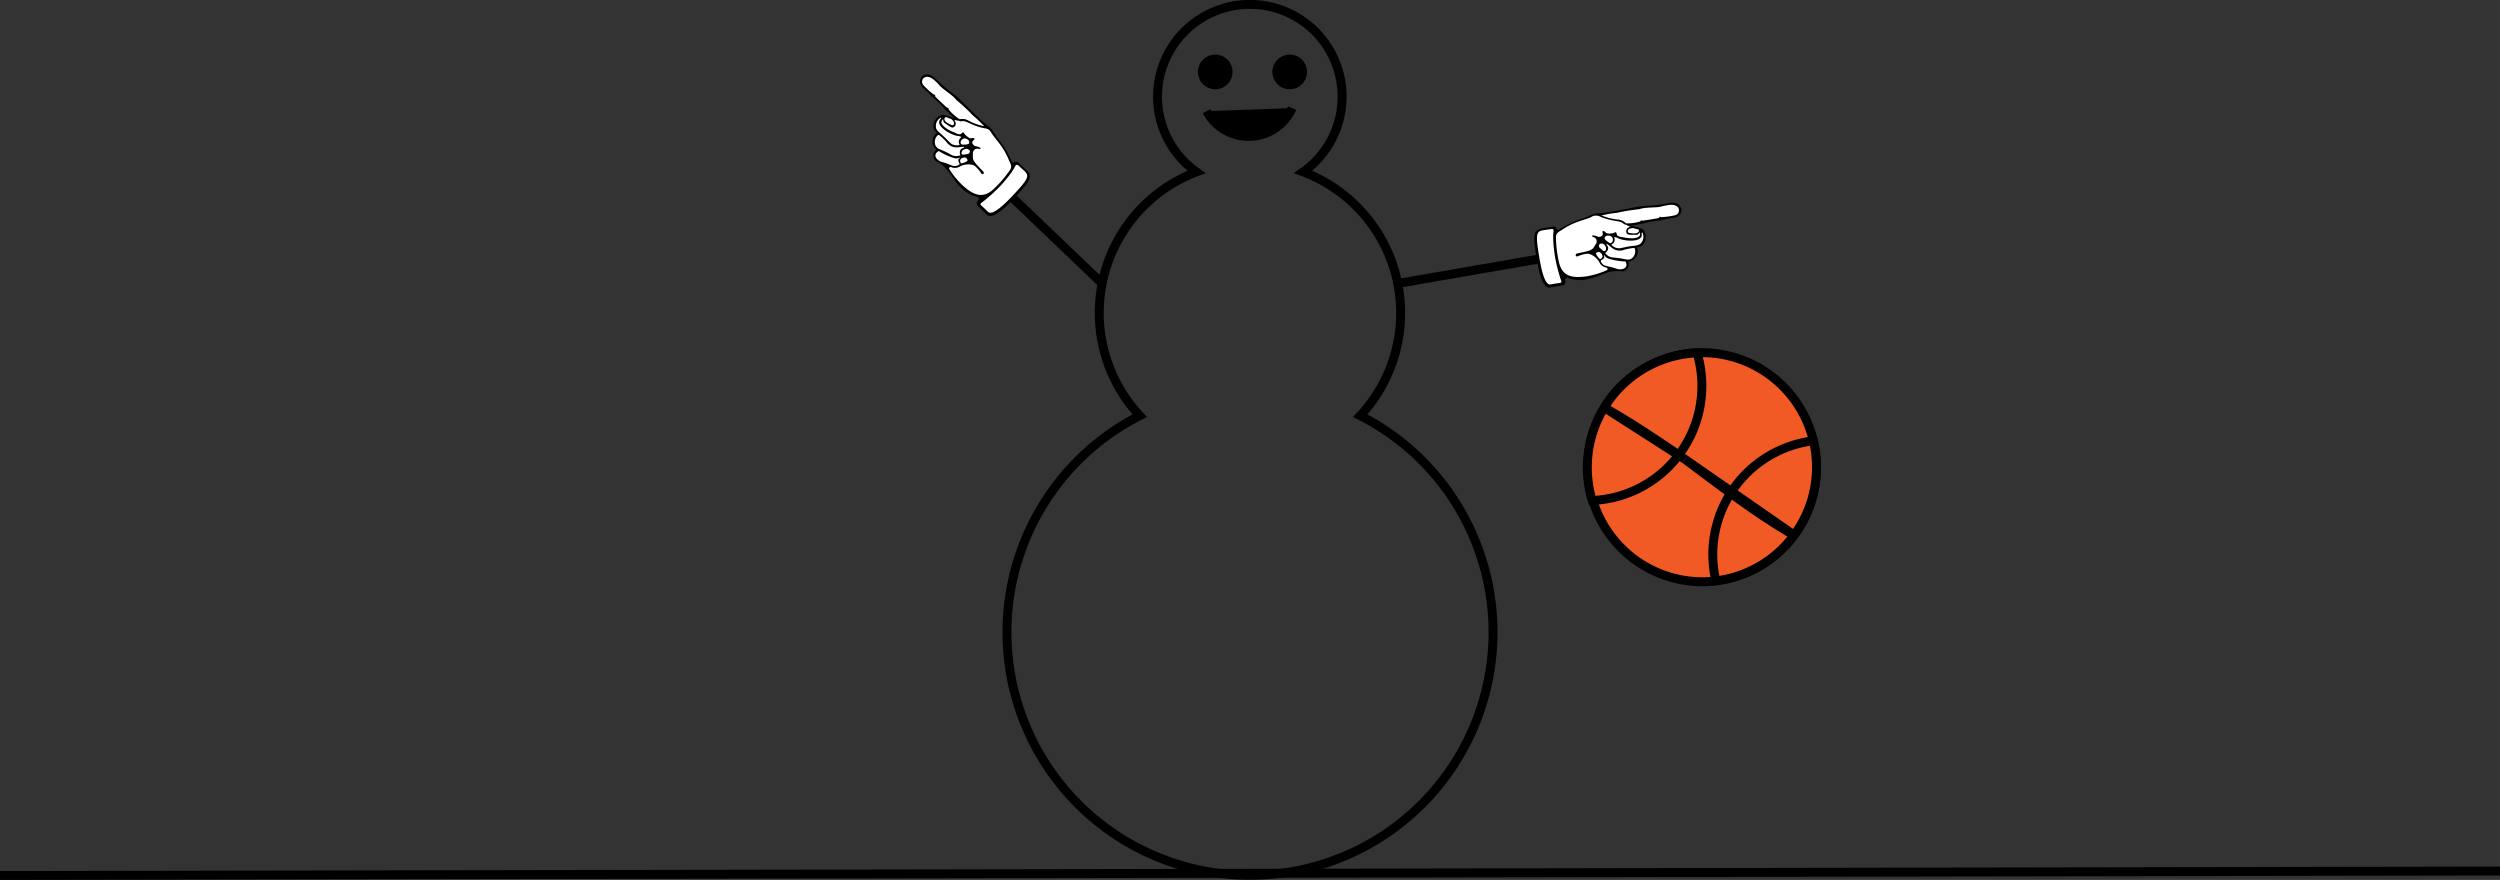 <svg id="Layer_1" data-name="Layer 1" xmlns="http://www.w3.org/2000/svg" viewBox="0 0 560 197.11"><rect x="0" y="0" width="560" height="197.11" fill="#333333" stroke="none"/><defs><style>.cls-1{fill:none;}.cls-1,.cls-3,.cls-4{stroke:#000;stroke-miterlimit:10;stroke-width:2px;}.cls-2{fill:#fff;}.cls-4{fill:#f15a24;}</style></defs><title>illustrator-1-snowman</title><line x1="246.87" y1="63.49" x2="202.67" y2="21.22"/><line class="cls-1" x1="246.87" y1="63.49" x2="225.24" y2="42.81"/><path d="M209.41,61.17l.46.48a2.36,2.36,0,0,0-.1,3.78,1.6,1.6,0,0,0,.31,2.81,7,7,0,0,1,2.7,2.54c1.44,2,2.93,4.44,6.14,5.21a.45.45,0,0,1,.33.54c-.12.32-.83.92-.28,1.47l2.1,2c.75.71,2.4.19,5.71-3.3,3.46-3.64,4.78-5.1,3.29-6.54s-1.88-1.8-1.88-1.8a.84.84,0,0,0-1.12-.07.35.35,0,0,1-.45-.21A20.05,20.05,0,0,0,224,63.54c-1.34-1.58-1.49-2.59-2.64-3.4-1.36-1-5.09-4.75-6.22-5.87s-3.27-2.45-5.61-4.8-4.78.4-2.61,2.25c1.72,1.46,1.58,1.71,2.21,2.17a19.76,19.76,0,0,1,2.79,2.77,17,17,0,0,1,1.74,1.71,9.3,9.3,0,0,0-2-.68C209.87,57.15,208.39,60.07,209.41,61.17Z" transform="translate(0 -31.89)"/><path class="cls-2" d="M224.15,73.47a37.91,37.91,0,0,1-4.32,3.87c-.28.14-.25.42.1.7s1.36,1.28,1.36,1.28c.5.47,1.58.54,5.27-3.31,3.79-4,4.11-4.68,2.93-5.81L228,68.85a.38.38,0,0,0-.36,0C227.31,68.93,227.54,69.72,224.15,73.47Z" transform="translate(0 -31.89)"/><path class="cls-2" d="M220.37,70.6a.3.3,0,0,1-.16.28c-.38.13-.49-.35-.69-.58s-1-1.34-1.64-1.46a3.9,3.9,0,0,0-3,.42,2.08,2.08,0,0,1-1.72.1c-.44-.21-.72.19-.46.5a18.62,18.62,0,0,0,3.09,3.7c2,1.75,4.22,3.12,6.81.65a26.29,26.29,0,0,0,3.71-4.34c.49-.93-.11-1.49-.37-2.26-1.28-3-2.78-4.32-3.72-5.73-.37-.56-.56-1.08-1.56-1.24-2.14-.32-4-1.49-4.61-1.58a1.16,1.16,0,0,0-.71,0c-.21.09-.5-.15-.9-.18a2,2,0,0,1-.6-.13c-.05.49.44.36.16,1.25-.06.19-.37.37-.51.44-.38.11-.94-.36-1.19-.52l-.64-.43c-.59-.38-.25-1-.44-.86-1,.82.44,1.8.91,2.12a9.4,9.4,0,0,0,1.45.74c.3,0,1.25.89,1.86.23.11-.09.31-.34.5,0s1.19,1.28,1.63,1.13a.8.8,0,0,1,.57,0c.21.07.22.24,0,.39s-.5.5-.26.86.33.46.63.52a3.36,3.36,0,0,1,1.07.38c.09.18.1.4-.38.23a1,1,0,0,0-1.27,1c0,1.53-.33,1.36,2.23,4A.5.5,0,0,1,220.37,70.6Z" transform="translate(0 -31.89)"/><path class="cls-2" d="M216,66.5c.76-.11,1.17,0,1.26-.75,0-.12-.08-.24-.48-.47-.21-.13-1.47,0-1.4,1C215.42,66.43,215.51,66.61,216,66.5Z" transform="translate(0 -31.89)"/><path class="cls-2" d="M215.22,68.42c.14.26,1.42-.39,1.46-.47s.15-.23-.24-.68a1.06,1.06,0,0,0-1.27.31C214.93,67.89,215.19,68.36,215.22,68.42Z" transform="translate(0 -31.89)"/><path class="cls-2" d="M215.83,64.28c.39,0,1.17,0,1.25-.33s0-.67-.54-.93a.91.91,0,0,0-1.35.92C215.3,64.18,215.31,64.31,215.83,64.28Z" transform="translate(0 -31.89)"/><path class="cls-2" d="M210.17,65.78c-1.51,1,0,2.21.85,2.41,1.41.33,2.33,1,3,.88.37,0,1.12-.31.89-.58a1.49,1.49,0,0,1-.24-.85c0-.09.4-.37.32-.44s-.32.42-1.6,0a15.64,15.64,0,0,1-2-.84,10.09,10.09,0,0,1-1-.59C210.25,65.72,210.2,65.75,210.17,65.78Z" transform="translate(0 -31.89)"/><path class="cls-2" d="M210.39,62.16A13.93,13.93,0,0,1,212,63.68a2.7,2.7,0,0,0,2.59,1.2c.46,0,.71-.12,1-.09s.68-.08.2.23c-.24.15-.52.12-.7.57a1.49,1.49,0,0,0,0,1s.07.11,0,.09a2.39,2.39,0,0,1-2.13-.18c-1.63-.92-2.52-1.15-2.85-1.36a1.52,1.52,0,0,1-.18-.18,1.41,1.41,0,0,1-.49-.84,2.06,2.06,0,0,1,.69-2C210.24,62.13,210.33,62.11,210.39,62.16Z" transform="translate(0 -31.89)"/><path class="cls-2" d="M210.73,58.26a2.08,2.08,0,0,0-1,2.48c.31.65.7.77,1.16,1.25.87.75,1.48,1.45,1.83,1.76a2.08,2.08,0,0,0,1.53.7c.27,0,.79,0,.67-.23a1,1,0,0,1-.08-.92c.18-.64.76-.64.38-.79a2.57,2.57,0,0,0-.76-.18c-1.57-.24-5.24-2.37-3.73-3.81C210.85,58.4,210.84,58.23,210.73,58.26Z" transform="translate(0 -31.89)"/><path class="cls-2" d="M213.23,58.67a1.18,1.18,0,0,0-.56-.24c-.26-.1-1-.62-1.11.06s1.17,1.22,1.59,1.42a.39.39,0,0,0,.45-.09C213.71,59.7,213.91,59.33,213.23,58.67Z" transform="translate(0 -31.89)"/><path class="cls-2" d="M210.71,51.29c.72.72,2.79,2,3.52,3a42.26,42.26,0,0,1,3.67,3.43,26.36,26.36,0,0,1,2.57,2.45,13.07,13.07,0,0,1-3.5-1.24,2.65,2.65,0,0,0-2-.33,9.78,9.78,0,0,1-2.47-2.2c0-.09.09-.18-.12-.31s-.15,0-.45-.26c-1.52-1.38-2.29-2.16-2.29-2.16-.31-.33-.08-.35-.17-.49s-.1,0-.49-.24a20.28,20.28,0,0,1-2-1.82c-1.19-1.09.22-3.11,2.27-1.3C210.6,51,210.47,51.14,210.71,51.29Z" transform="translate(0 -31.89)"/><line x1="313.13" y1="63.49" x2="377.46" y2="52.33"/><line class="cls-1" x1="313.13" y1="63.49" x2="346.68" y2="57.67"/><path d="M367.36,87.15l-.65.15a2.34,2.34,0,0,1-2,3.18,1.6,1.6,0,0,1-1.82,2.17,7,7,0,0,0-3.66.6c-2.3.85-4.9,2.06-8,.9a.45.45,0,0,0-.57.27c-.09.33.17,1.23-.59,1.38l-2.87.49c-1,.18-2.09-1.17-2.9-5.92-.84-5-1.12-6.89.92-7.27s2.56-.44,2.56-.44a.85.85,0,0,1,1,.58.36.36,0,0,0,.49.07A20,20,0,0,1,354,81c2-.56,2.68-1.32,4.09-1.34,1.66,0,6.87-1.12,8.44-1.41s4.08-.22,7.33-.86,3.75,3,.91,3.32c-2.24.26-2.26.54-3.05.58a20.45,20.45,0,0,0-3.85.73,18.66,18.66,0,0,0-2.4.45,10.16,10.16,0,0,1,2.06.57C369.22,83.56,368.83,86.81,367.36,87.15Z" transform="translate(0 -31.89)"/><path class="cls-2" d="M348.28,89.15a36.25,36.25,0,0,0,1.42,5.62c.16.27,0,.49-.47.53s-1.85.3-1.85.3c-.67.12-1.61-.43-2.52-5.69-.91-5.44-.81-6.17.79-6.45l2-.29a.37.37,0,0,1,.31.17C348.17,83.62,347.55,84.15,348.28,89.15Z" transform="translate(0 -31.89)"/><path class="cls-2" d="M353,88.88a.31.31,0,0,0,0,.32c.25.31.6,0,.91-.1s1.6-.54,2.16-.3a3.9,3.9,0,0,1,2.27,2,2.08,2.08,0,0,0,1.37,1c.49.07.5.56.1.67a18.48,18.48,0,0,1-4.62,1.35c-2.67.32-5.24.23-6-3.26a27.24,27.24,0,0,1-.66-5.67c.11-1,.92-1.18,1.57-1.66,2.73-1.78,4.71-2,6.28-2.69a2,2,0,0,1,2-.16c2,.93,4.13,1,4.71,1.26.39.16.51.26.59.38s.5.16.85.36a2.1,2.1,0,0,0,.57.22c-.23.43-.57,0-.83,1a1,1,0,0,0,.18.65c.25.3,1,.23,1.27.23h.77c.7,0,.79-.71.85-.47.34,1.22-1.37,1.25-1.93,1.26a11.34,11.34,0,0,1-1.62-.19c-.27-.14-1.53,0-1.67-.85-.05-.14-.07-.47-.44-.25s-1.7.39-2,0a.77.77,0,0,0-.46-.33c-.22-.06-.32.08-.25.3s.13.69-.26.86a.88.88,0,0,1-.82.08,3,3,0,0,0-1.1-.28c-.18.1-.3.27.18.4a1,1,0,0,1,.48,1.57c-.82,1.29-.48,1.32-4.07,2.06A.47.47,0,0,0,353,88.88Z" transform="translate(0 -31.89)"/><path class="cls-2" d="M358.93,87.91c-.57-.52-1-.66-.63-1.32,0-.13.2-.15.67-.13.24,0,1.2.83.62,1.59C359.44,88.17,359.27,88.27,358.93,87.91Z" transform="translate(0 -31.89)"/><path class="cls-2" d="M358.5,89.93c-.27.14-1-1.11-1-1.2s0-.28.59-.42c.26,0,.84.38.88,1C359,89.65,358.56,89.91,358.5,89.93Z" transform="translate(0 -31.89)"/><path class="cls-2" d="M360.3,86.15c-.3-.23-1-.66-.85-1s.33-.57,1-.46a.9.9,0,0,1,.61,1.5C360.79,86.37,360.71,86.47,360.3,86.15Z" transform="translate(0 -31.89)"/><path class="cls-2" d="M364.17,90.55c.71,1.66-1.21,1.86-2.06,1.54-1.35-.52-2.46-.51-3-.93-.29-.24-.76-.89-.41-1a1.59,1.59,0,0,0,.67-.57c0-.08-.12-.54,0-.54s0,.52,1.32.89a15.73,15.73,0,0,0,2.14.42,8,8,0,0,0,1.18.09A.14.14,0,0,1,364.17,90.55Z" transform="translate(0 -31.89)"/><path class="cls-2" d="M366,87.43a14.13,14.13,0,0,0-2.14.39,2.74,2.74,0,0,1-2.82-.44c-.38-.26-.52-.5-.81-.66s-.52-.45-.29.08c.12.26.37.39.27.87a1.52,1.52,0,0,1-.57.84c-.05,0-.11,0-.06.07a2.32,2.32,0,0,0,1.87,1c1.86.15,2.73.46,3.12.46l.25,0a1.37,1.37,0,0,0,.87-.42,2.07,2.07,0,0,0,.53-2C366.14,87.49,366.07,87.41,366,87.43Z" transform="translate(0 -31.89)"/><path class="cls-2" d="M367.89,84a2.07,2.07,0,0,1-.58,2.6,4.24,4.24,0,0,1-1.67.38c-1.14.14-2,.38-2.49.46a2.13,2.13,0,0,1-1.67-.28c-.21-.17-.68-.41-.42-.57a1,1,0,0,0,.58-.71c.2-.64-.27-1,.12-.87a2.35,2.35,0,0,1,.73.27c1.44.68,5.67,1,5.23-1.08C367.71,84.05,367.82,83.92,367.89,84Z" transform="translate(0 -31.89)"/><path class="cls-2" d="M365.58,83a1.1,1.1,0,0,1,.6.11c.28.06,1.22.07.89.67s-1.65.36-2.11.29a.37.37,0,0,1-.32-.32C364.61,83.54,364.65,83.11,365.58,83Z" transform="translate(0 -31.89)"/><path class="cls-2" d="M371.79,78.23c-1,.19-3.41.06-4.59.52a40.42,40.42,0,0,0-4.95.8,25.82,25.82,0,0,0-3.51.6,12.92,12.92,0,0,0,3.6.92,2.69,2.69,0,0,1,1.86.85,9.65,9.65,0,0,0,3.27-.45c0-.09,0-.2.28-.19s.11.08.51,0c2-.29,3.1-.52,3.1-.52.45-.1.27-.24.42-.31s.05.1.54.07a17.3,17.3,0,0,0,2.71-.37c1.59-.24,1.54-2.71-1.16-2.35C372,78.08,372.08,78.24,371.79,78.23Z" transform="translate(0 -31.89)"/><path class="cls-3" d="M270.29,56.79a10.65,10.65,0,0,0,19.15-.69" transform="translate(0 -31.89)"/><circle class="cls-3" cx="288.89" cy="16.11" r="2.89"/><circle class="cls-3" cx="272.22" cy="16.11" r="2.89"/><line class="cls-4" y1="196.11" x2="560" y2="195.11"/><line class="cls-4" x1="400" y1="118.11" x2="361.8" y2="87.9"/><path class="cls-4" d="M406.89,136.56A25.65,25.65,0,0,1,384.36,162a23.33,23.33,0,0,1-3.14.2,25.67,25.67,0,0,1-1.09-51.31l1.09,0a25.67,25.67,0,0,1,25.67,25.67Z" transform="translate(0 -31.89)"/><path class="cls-4" d="M381.22,118.33A25.67,25.67,0,0,1,356.65,144a25.69,25.69,0,0,1,23.48-33.07A25.61,25.61,0,0,1,381.22,118.33Z" transform="translate(0 -31.89)"/><path class="cls-4" d="M406.89,136.56A25.65,25.65,0,0,1,384.36,162a25.65,25.65,0,0,1,21.84-31.37A25.63,25.63,0,0,1,406.89,136.56Z" transform="translate(0 -31.89)"/><path class="cls-1" d="M334.44,173.56A54.44,54.44,0,1,1,255.3,125,33.78,33.78,0,0,1,268,70.4a20.67,20.67,0,1,1,23.92,0A33.78,33.78,0,0,1,304.7,125,54.44,54.44,0,0,1,334.44,173.56Z" transform="translate(0 -31.89)"/><path class="cls-4" d="M401.12,151.22l-23.67-16.44c7.73,5.78,15.4,11.7,23.58,16.55Z" transform="translate(0 -31.89)"/><path class="cls-4" d="M377.45,134.78c-5.91-4.07-11.85-8.06-18-11.54Z" transform="translate(0 -31.89)"/></svg>